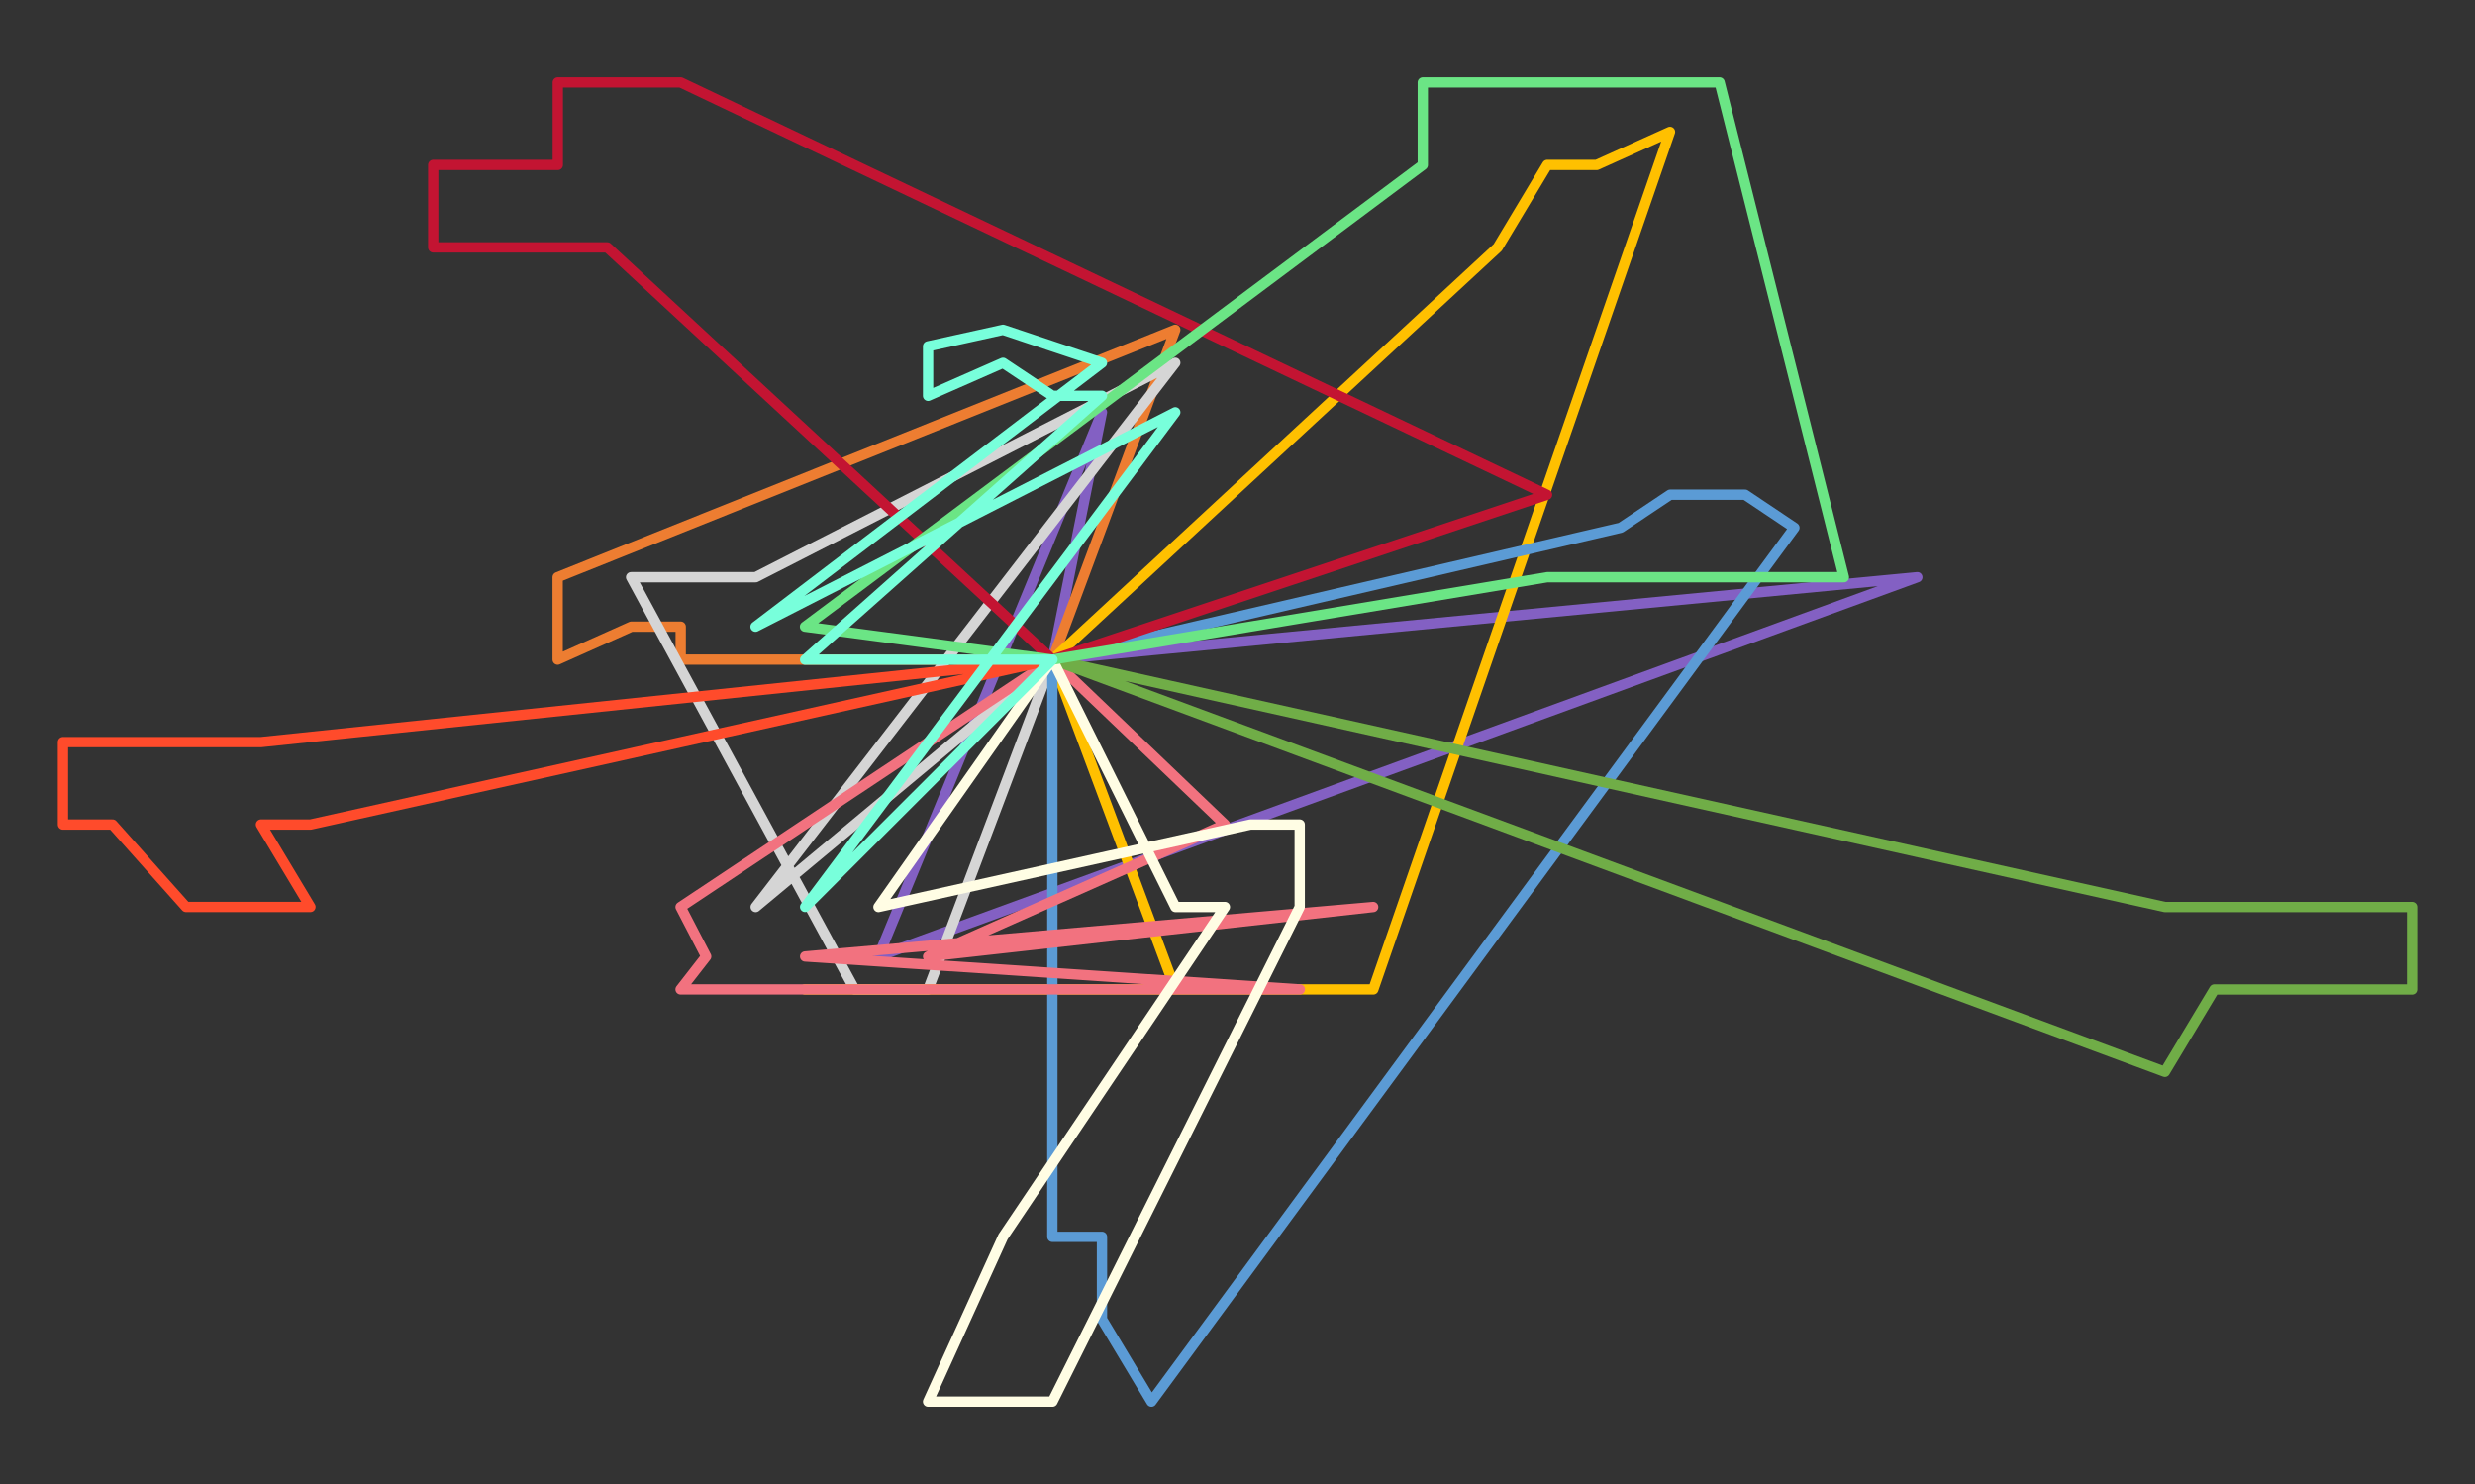 <svg width="1651" height="990" fill="none" xmlns="http://www.w3.org/2000/svg">
<rect width="100%" height="100%" fill="#333333" stroke="none"/>
<g clip-path="url(#clip0_622_27)">
<mask id="mask0_622_27" style="mask-type:luminance" maskUnits="userSpaceOnUse" x="0" y="0" width="1651" height="990">
<path d="M1650.5 0H0.5V990H1650.5V0Z" fill="white"/>
</mask>
<g mask="url(#mask0_622_27)">
<path d="M702.1 440.04L735.1 275L586 638L1279 385.04L702.1 440.04Z" stroke="#8360C3" stroke-width="6.875" stroke-miterlimit="10" stroke-linecap="round" stroke-linejoin="round"/>
<path d="M702.1 440H454.09V418.04H421.09L372 440V385.04L784 220L702.1 440Z" stroke="#ED7D31" stroke-width="6.875" stroke-miterlimit="10" stroke-linecap="round" stroke-linejoin="round"/>
<path d="M702.1 440.04L619.1 660H570.1L421 385.04H454.09H504.09L784 242L504.09 605.05L702.1 440.04Z" stroke="#D5D5D5" stroke-width="6.875" stroke-miterlimit="10" stroke-linecap="round" stroke-linejoin="round"/>
<path d="M702.1 440.04L999.11 165.032L1032.11 110.03H1065.11L1114 88L916.11 660H537H834.1H784.1L702.1 440.04Z" stroke="#FFC000" stroke-width="6.875" stroke-miterlimit="10" stroke-linecap="round" stroke-linejoin="round"/>
<path d="M702 440.04V825.05H735.1V880.06L768.1 935L1197 352.04L1164.11 330H1114.11L1081.11 352.04L702 440.04Z" stroke="#5B9BD5" stroke-width="6.875" stroke-miterlimit="10" stroke-linecap="round" stroke-linejoin="round"/>
<path d="M702.1 440L817.1 550.04L619.1 638.05L916 605.05L537.09 638.05L867.1 660H504.09H454L471.09 638.05L454 605.05L702.1 440Z" stroke="#F2727F" stroke-width="6.875" stroke-miterlimit="10" stroke-linecap="round" stroke-linejoin="round"/>
<path d="M702.1 440L405.09 165.032H339.09H289V110.03H372.09V55H405.09H454.09L1032 330.04L702.1 440Z" stroke="#C31432" stroke-width="6.875" stroke-miterlimit="10" stroke-linecap="round" stroke-linejoin="round"/>
<path d="M702 440L207.08 550.04H174.08L207.08 605H124.08L75.08 550.04H42V495.04H124.08H174.08L702 440Z" stroke="#FF4B2B" stroke-width="6.875" stroke-miterlimit="10" stroke-linecap="round" stroke-linejoin="round"/>
<path d="M702 440L1444.12 605.05H1494.13H1527.13H1609V660.05H1560.13H1494.13H1477.12L1444.12 715L702 440Z" stroke="#70AD47" stroke-width="6.875" stroke-miterlimit="10" stroke-linecap="round" stroke-linejoin="round"/>
<path d="M702.1 440L586 605.05L834.1 550.04H867V605.05L702.1 935H669.1H619.1L669.1 825.05L817.1 605.05H784.1L702.1 440Z" stroke="#FFFDE4" stroke-width="6.875" stroke-miterlimit="10" stroke-linecap="round" stroke-linejoin="round"/>
<path d="M702.1 440L1032.11 385.04H1114.11H1131.11H1230L1147.11 55H1114.11H1032.11H949.11V110.03L537 418.04L702.1 440Z" stroke="#6BE585" stroke-width="6.875" stroke-miterlimit="10" stroke-linecap="round" stroke-linejoin="round"/>
<path d="M702.1 440.04H537.09L735.1 264.03H702.1L669.1 242.03L619.1 264.03V231.03L669.1 220L702.1 231.03L735.1 242.03L504 418.04L784 275.04L537.09 605L702.1 440.04Z" stroke="#78FFDB" stroke-width="6.875" stroke-miterlimit="10" stroke-linecap="round" stroke-linejoin="round"/>
</g>
</g>
<defs>
<clipPath id="clip0_622_27">
<rect width="1650" height="990" fill="white" transform="translate(0.5)"/>
</clipPath>
</defs>
</svg>

